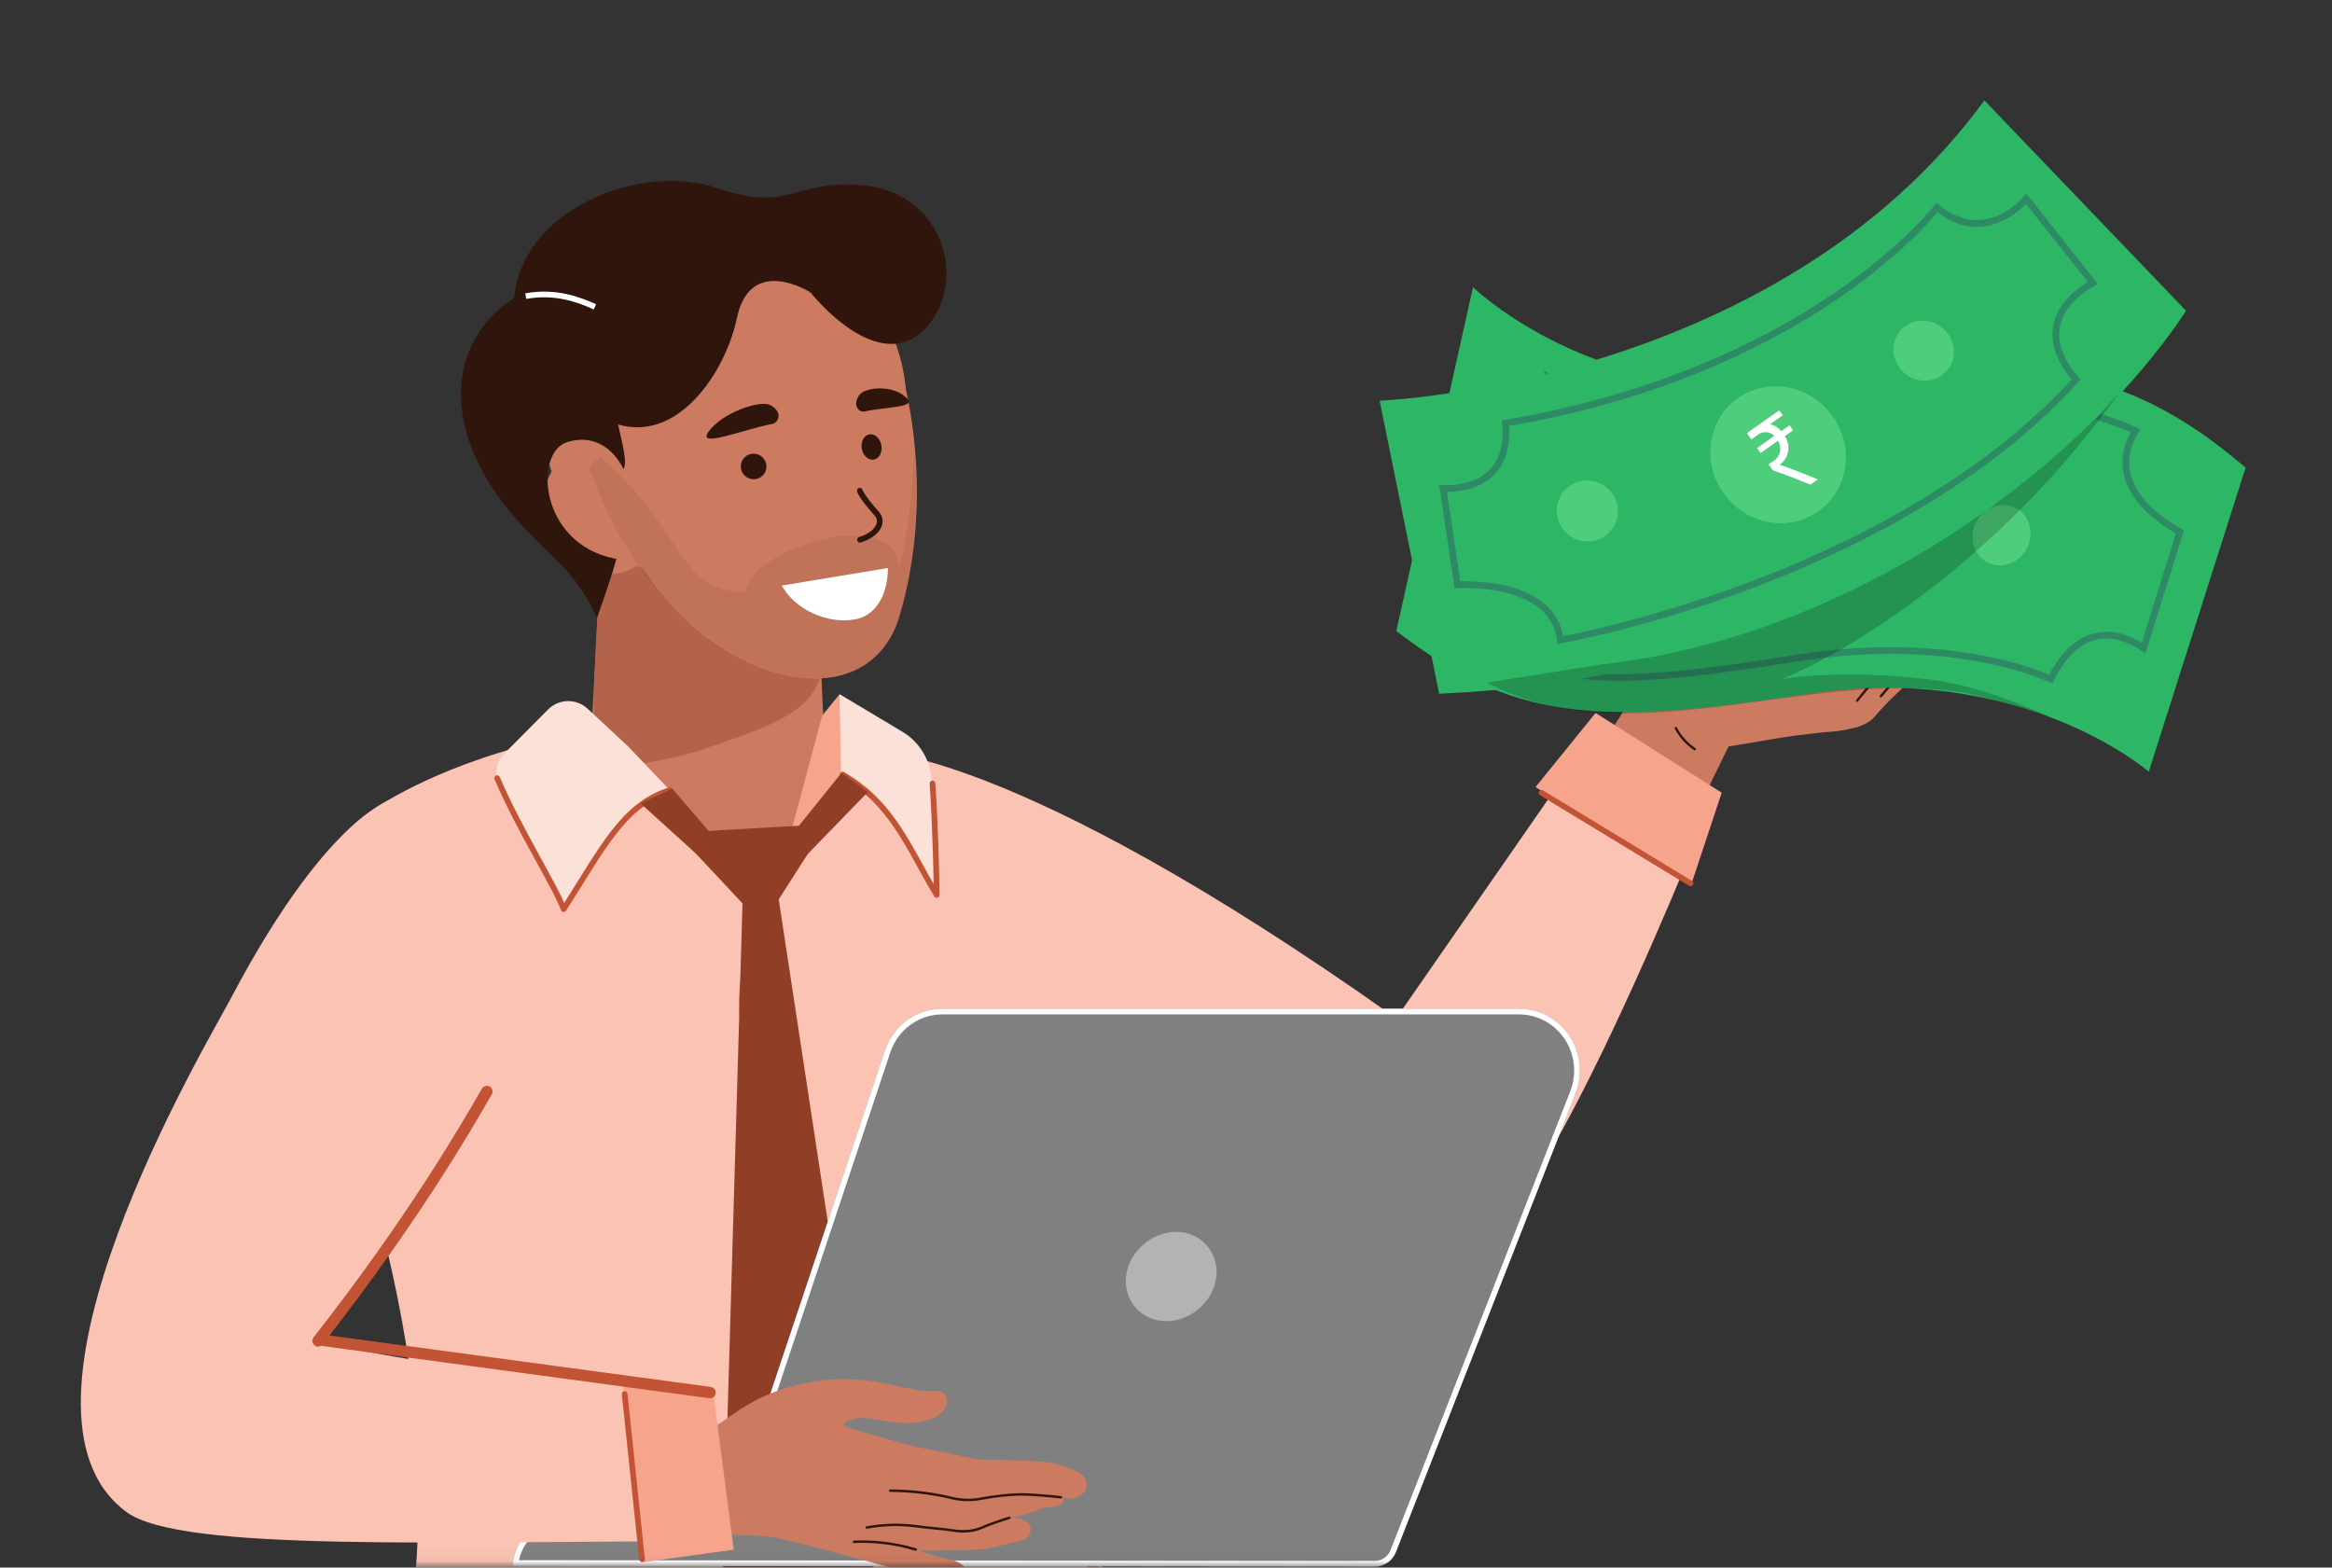 <svg width="180" height="121" viewBox="0 0 180 121" fill="none" xmlns="http://www.w3.org/2000/svg">
<rect x="0" y="0" width="180" height="121" fill="#333333" stroke="none"/>
<mask id="mask0_8178_40405" style="mask-type:alpha" maskUnits="userSpaceOnUse" x="0" y="0" width="180" height="121">
<rect y="0.965" width="180" height="120" fill="#E6E6E6"/>
</mask>
<g mask="url(#mask0_8178_40405)">
<path d="M76.802 62.183L108.436 81.326L126.721 52.688L133.69 57.07L116 93.265C116 93.265 112.548 98.616 107.147 95.376C101.746 92.135 73.613 77.246 73.613 77.246C73.613 77.246 63.471 72.079 67.949 64.294C69.329 62.194 71.986 60.278 76.802 62.183Z" fill="#CC7B60"/>
<path d="M27.088 67.505C27.662 65.115 28.285 62.318 30.663 61.574C33.792 59.816 45.86 56.082 52.184 55.755C62.62 55.755 73.682 60.366 77.23 62.31C81.476 80.714 71.737 121.201 71.737 121.201C71.737 121.201 70.486 125.423 53.751 125.423C39.615 125.423 36.093 120.346 36.093 120.346C36.093 120.346 24.366 78.826 27.088 67.505Z" fill="#CC7B60"/>
<path d="M40.321 120.367C40.321 120.367 32.031 126.22 32.031 145.727C32.031 145.727 49.893 154.171 83.916 144.766C83.916 144.766 84.453 127.529 75.959 119.617L40.321 120.367Z" fill="#CC7B60"/>
<path d="M42.352 70.118L22.822 104.424L53.494 109.333L53.092 118.442L14.795 117.086C14.795 117.086 8.455 117.17 7.891 109.063C7.316 100.782 24.346 73.501 24.346 73.501C24.346 73.501 26.975 61.89 32.458 61.89C37.59 61.89 42.352 64.757 42.352 70.118Z" fill="#CC7B60"/>
<path d="M46.54 40.375L62.854 40.375L63.971 64.54L45.199 64.54L46.54 40.375Z" fill="#CC7B60"/>
<path d="M54.583 57.73C59.053 56.193 62.52 55.094 63.303 52.238L48.102 41.254L46.426 41.254C46.091 49.163 45.309 57.95 46.315 59.268C47.544 59.268 51.293 58.862 54.583 57.73Z" fill="#B3634C"/>
<g clip-path="url(#clip0_8178_40405)">
<g clip-path="url(#clip1_8178_40405)">
<ellipse rx="14.174" ry="14.13" transform="matrix(0.987 -0.163 0.169 0.986 55.783 31.235)" fill="#CC7B60"/>
<path d="M69.452 47.482C71.991 38.904 70.487 29.464 68.16 24.972C55.272 18.856 48.39 26.726 46.56 31.425C44.695 33.101 41.133 37.178 41.808 40.081C42.307 42.229 44.493 43.507 46.323 44.147C47.386 44.518 48.532 44.189 49.401 43.481C54.723 52.467 66.912 56.06 69.452 47.482Z" fill="#CC7B60"/>
</g>
<path opacity="0.1" fill-rule="evenodd" clip-rule="evenodd" d="M51.799 41.702C53.372 44.086 54.393 45.633 57.478 45.698C57.703 44.461 59.59 42.307 64.764 41.378L64.764 41.375C64.772 41.375 64.779 41.374 64.786 41.374C64.886 41.356 64.987 41.339 65.09 41.322L65.088 41.356C68.91 41.171 69.213 42.793 69.356 43.557C69.377 43.672 69.395 43.768 69.421 43.835C69.954 41.742 70.558 37.67 70.556 34.181C71.454 45.949 68.606 52.099 64.592 52.095L64.592 52.095C61.078 53.295 50.464 50.31 45.451 35.994C45.739 35.723 46.136 35.435 46.334 35.291L46.334 35.291C49.167 37.713 50.635 39.937 51.799 41.702Z" fill="#612A1A"/>
</g>
<path fill-rule="evenodd" clip-rule="evenodd" d="M60.343 45.199C61.337 47.012 63.784 48.178 65.95 47.819C67.658 47.537 68.533 45.822 68.534 43.845L60.343 45.199Z" fill="white"/>
<circle r="0.989" transform="matrix(0.987 -0.163 0.169 0.986 58.169 36.006)" fill="#30150D"/>
<ellipse rx="0.769" ry="0.989" transform="matrix(0.987 -0.163 0.169 0.986 67.275 34.501)" fill="#30150D"/>
<path d="M59.581 32.732C60.059 32.644 60.258 32.055 59.934 31.656C59.767 31.447 59.542 31.269 59.253 31.203C58.387 31.003 55.75 31.859 54.686 33.328C53.764 34.644 57.395 33.137 59.581 32.732Z" fill="#30150D"/>
<path d="M66.714 31.766C66.326 31.845 65.985 31.399 66.111 30.952C66.165 30.716 66.284 30.488 66.482 30.338C67.074 29.889 68.917 29.722 69.944 30.683C70.835 31.492 68.498 31.369 66.714 31.766Z" fill="#30150D"/>
<path d="M66.37 37.879C66.37 37.879 66.435 38.258 67.702 39.682C68.237 40.325 67.712 41.242 66.383 41.664" stroke="#30150D" stroke-width="0.439" stroke-miterlimit="10" stroke-linecap="round" stroke-linejoin="round"/>
<path d="M67.835 24.375C67.713 24.061 67.565 23.729 67.4 23.422C67.234 23.116 66.921 22.878 66.558 22.871C65.378 22.866 63.943 21.098 62.319 21.144C57.157 21.306 53.856 22.276 49.429 24.879C44.856 27.551 48.959 34.847 48.127 36.21C47.847 35.633 46.565 33.305 43.804 34.118C41.193 34.884 41.586 41.948 47.451 43.117C47.611 44.316 45.253 44.973 43.134 43.184C41.015 41.396 36.566 36.585 37.597 28.305C38.628 20.026 48.7 14.128 59.413 16.478C61.251 16.887 62.579 18.427 64.126 18.461C78.525 18.776 68.432 25.88 67.835 24.375Z" fill="#30150D"/>
<path d="M47.58 43.109C47.58 43.109 47.369 44.088 46.081 47.687C46.081 47.687 45.329 45.941 44.074 44.433C42.841 42.921 40.461 41.332 38.719 38.033C36.976 34.735 39.742 37.129 41.07 38.402C42.373 39.657 44.157 43.898 47.58 43.109Z" fill="#30150D"/>
<path d="M62.564 22.573C62.564 22.573 57.909 19.6 56.877 24.561C55.844 29.521 50.591 36.961 44.053 30.401C37.514 23.841 44.41 16.597 53.042 17.643C61.721 18.703 61.968 19.62 62.564 22.573Z" fill="#30150D"/>
<path d="M62.564 22.573C62.564 22.573 67.809 29.258 71.481 25.287C74.749 21.739 72.821 14.974 66.795 14.322C61.254 13.723 61.14 16.504 55.362 14.519C49.584 12.534 40.323 16.026 39.684 23.015C39.684 23.015 34.831 25.644 35.681 31.808C36.532 37.972 42.336 42.492 42.336 42.492C42.336 42.492 37.633 32.488 42.854 30.02C48.074 27.553 48.672 21.907 52.308 21.306C55.944 20.705 59.683 19.641 62.564 22.573Z" fill="#30150D"/>
<path d="M45.92 23.684C44.723 23.146 42.893 22.433 40.581 22.858" stroke="white" stroke-width="0.439"/>
<path d="M66.984 57.95C66.984 57.95 77.711 57.291 107.768 78.6L123.037 56.594L132.325 61.273C132.325 61.273 118.271 97.603 112.015 97.603C103.978 97.603 76.371 81.127 76.371 81.127L66.984 57.95Z" fill="#FAC3B3"/>
<path d="M36.17 95.905C38.92 95.464 45.273 94.245 48.682 92.897" stroke="#3B5CB0" stroke-width="0.439"/>
<path d="M85.831 138.926C85.831 138.926 88.582 137.615 88.059 135.109C84.459 124.137 80.366 86.08 80.811 70.827C80.891 69.004 80.54 66.344 79.506 64.829C79.506 64.829 77.993 62.489 74.132 60.209C71.339 58.559 67.763 57.293 66.135 57.292C66.135 57.292 60.951 67.683 57.991 67.683C55.248 67.689 46.984 56.219 45.196 56.523C35.436 58.181 29.807 61.849 29.275 62.189C26.781 63.784 25.988 64.983 25.118 66.612C24.248 68.24 23.924 70.097 24.19 71.918C27.684 94.7 37.225 106.562 29.128 138.926C28.474 141.543 30.112 142.463 30.112 142.463C30.112 142.463 26.409 143.245 27.981 146.074C29.553 148.902 44.505 149.263 53.689 149.642C57.761 149.807 61.84 149.537 65.853 148.837C73.924 147.42 87.73 145.556 88.566 142.258C89.071 138.197 85.831 138.926 85.831 138.926Z" fill="#FAC3B3"/>
<path d="M59.095 70.052C58.285 71.492 56.813 75.354 57.404 79.281C57.995 83.209 59.598 94.89 60.326 100.24C61.502 109.378 63.638 128.547 62.775 132.118C61.697 136.581 62.135 140.186 62.777 141.58C63.291 142.695 63.125 144.311 62.979 144.979C63.639 145.418 64.723 146.838 63.777 149.005" stroke="#C25334" stroke-width="0.439" stroke-linecap="round"/>
<path d="M80.24 79.872C82.461 86.573 81.805 110.958 84.933 123.48" stroke="#C25334" stroke-width="0.879" stroke-linecap="round"/>
<path d="M51.466 61.217L51.913 61.211L48.496 57.63L45.358 54.707C44.49 53.898 43.136 53.924 42.3 54.766L38.894 58.197C38.294 58.801 38.148 59.72 38.532 60.48L43.522 70.376L48.167 62.945L51.466 61.217Z" fill="#FCE1D9"/>
<path d="M60.782 65.857L63.804 59.518L64.81 53.587L69.652 56.481C70.985 57.279 71.832 58.69 71.905 60.239L72.334 69.314L68.497 62.484L65.436 60.081L60.782 65.857Z" fill="#FCE1D9"/>
<path d="M63.463 55.236L60.553 66.109C60.819 65.526 63.463 62.925 64.915 59.959L64.803 53.588L63.463 55.236Z" fill="#F7A48D"/>
<path d="M65.04 59.789C68.947 62.045 70.176 65.56 72.299 69.075C72.281 67.49 72.192 63.552 71.975 60.479" stroke="#C25334" stroke-width="0.439" stroke-linecap="round" stroke-linejoin="round"/>
<path d="M51.686 60.992C48.089 62.155 46.525 65.451 43.508 70.174C42.812 68.315 40.106 64.109 38.375 60.067" stroke="#C25334" stroke-width="0.439" stroke-linecap="round" stroke-linejoin="round"/>
<path d="M62.527 63.689L53.618 64.2C53.061 64.232 52.794 64.899 53.176 65.308L58.274 70.761C58.568 71.076 59.079 71.029 59.311 70.667L63.122 64.703C63.411 64.25 63.064 63.659 62.527 63.689Z" fill="#913E27"/>
<path d="M55.509 65.081L51.881 60.861L50.764 61.41L49.443 62.013L54.36 66.467L55.509 65.081Z" fill="#913E27"/>
<path d="M61.388 64.082L64.96 59.651L66.991 61.133L62.298 65.966L61.388 64.082Z" fill="#913E27"/>
<path d="M55.812 121.068L57.415 66.213C57.454 64.875 59.398 64.761 59.6 66.084L67.859 120.377L62.12 127.418L55.812 121.068Z" fill="#913E27"/>
<path d="M118.525 60.748L123.158 55.033L132.894 61.187L130.498 68.4L118.525 60.748Z" fill="#F7A48D"/>
<path d="M130.487 68.184L118.984 61.197" stroke="#C25334" stroke-width="0.439" stroke-linecap="round"/>
<path d="M131.293 58.026C131.571 57.891 131.873 57.807 132.183 57.78C134.969 57.472 137.37 56.784 141.599 56.456C142.078 56.409 142.552 56.325 143.018 56.206C143.48 56.119 143.919 55.938 144.307 55.676C144.521 55.517 144.711 55.329 144.87 55.117C145.26 54.647 146.106 53.762 148.082 51.955C148.527 51.694 148.998 51.48 149.488 51.315C149.692 51.26 149.89 51.182 150.076 51.084C150.41 50.897 150.695 50.636 150.909 50.322C150.997 50.204 151.806 49.41 153.423 47.823C154.983 46.293 155.67 45.814 155.505 45.401C155.405 45.152 155.075 45.068 154.901 45.027C153.98 44.802 153.073 45.46 151.789 46.417C151.292 46.775 150.906 47.116 150.632 47.361C150.658 47.093 151.058 43.026 151.102 41.419C151.105 41.235 151.112 40.841 150.87 40.669C150.555 40.453 149.97 40.71 149.633 40.972C149.309 41.237 149.071 41.591 148.951 41.989C148.467 43.389 148.452 45.178 148.466 45.867C148.174 44.389 148.016 43.195 147.922 42.377C147.793 41.231 147.747 40.389 147.292 40.216C146.837 40.043 146.335 40.565 146.31 40.602C145.59 41.296 145.881 42.379 145.918 44.803C145.93 45.696 145.897 46.423 145.875 46.936C145.745 46.433 145.579 45.941 145.378 45.462C145.054 44.694 144.933 44.669 144.589 43.874C144.163 42.898 144.173 42.547 143.869 42.468C143.495 42.364 143.001 42.8 142.786 43.205C142.699 43.364 142.557 43.691 142.659 44.471C142.763 45.232 143.028 45.964 143.436 46.619L143.402 47.926C142.538 47.906 141.257 47.895 139.698 47.923C135.577 48.001 133.677 48.359 132.383 48.68C131.15 49.031 129.974 49.553 128.891 50.231C128.525 50.425 128.206 50.696 127.958 51.024C127.687 51.415 127.686 51.698 127.326 52.165C127.164 52.385 126.914 52.488 126.768 52.73C126.281 53.527 129.006 57.58 130.669 58.263C130.764 58.32 130.923 58.209 131.293 58.026Z" fill="#CC7B60"/>
<path d="M143.274 54.134C143.262 54.118 143.256 54.099 143.257 54.079C143.258 54.059 143.265 54.04 143.278 54.025C144.02 53.129 144.742 52.214 145.487 51.229C145.858 50.799 146.1 50.276 146.186 49.718C146.206 49.43 146.196 49.141 146.157 48.855C146.105 48.298 146.024 47.73 145.923 47.165C145.921 47.153 145.92 47.141 145.923 47.129C145.925 47.117 145.93 47.106 145.937 47.096C145.944 47.087 145.953 47.078 145.964 47.072C145.974 47.066 145.986 47.061 145.998 47.06C146.022 47.056 146.046 47.061 146.066 47.075C146.085 47.088 146.099 47.108 146.104 47.131C146.202 47.702 146.29 48.28 146.34 48.838C146.383 49.138 146.39 49.442 146.361 49.743C146.273 50.333 146.02 50.886 145.63 51.342C144.884 52.33 144.158 53.248 143.412 54.144C143.404 54.153 143.395 54.16 143.385 54.166C143.374 54.172 143.362 54.175 143.35 54.176C143.339 54.177 143.326 54.176 143.315 54.173C143.304 54.169 143.293 54.163 143.284 54.156L143.274 54.134Z" fill="#30150D"/>
<path d="M145.102 53.795C145.09 53.778 145.084 53.758 145.084 53.738C145.085 53.717 145.093 53.698 145.106 53.682C146.064 52.567 147.685 50.637 147.796 50.502C148.027 50.249 148.195 49.946 148.286 49.617C148.327 49.458 148.349 49.295 148.351 49.131C148.38 48.148 148.357 46.22 148.356 46.201C148.356 46.189 148.358 46.177 148.362 46.166C148.366 46.155 148.373 46.144 148.382 46.136C148.39 46.127 148.401 46.12 148.412 46.116C148.423 46.111 148.435 46.109 148.448 46.109C148.472 46.11 148.495 46.119 148.513 46.136C148.53 46.153 148.54 46.176 148.541 46.2C148.538 46.218 148.56 48.127 148.535 49.136C148.533 49.313 148.51 49.489 148.465 49.661C148.368 50.015 148.188 50.342 147.94 50.617C147.825 50.751 146.212 52.678 145.246 53.8C145.23 53.818 145.208 53.829 145.183 53.831C145.159 53.833 145.135 53.825 145.117 53.81L145.102 53.795Z" fill="#30150D"/>
<path d="M147.903 51.96C147.889 51.942 147.883 51.92 147.885 51.897C147.887 51.875 147.898 51.855 147.914 51.839C148.894 50.964 149.568 50.313 149.782 50.088C149.915 49.955 150.019 49.797 150.089 49.623C150.12 49.542 150.145 49.459 150.164 49.374C150.219 49.097 150.329 48.587 150.533 47.678C150.534 47.666 150.538 47.654 150.545 47.644C150.551 47.633 150.559 47.624 150.569 47.617C150.579 47.61 150.59 47.605 150.602 47.602C150.614 47.599 150.627 47.599 150.639 47.601C150.663 47.605 150.684 47.618 150.698 47.637C150.712 47.656 150.718 47.68 150.715 47.703C150.509 48.618 150.398 49.122 150.343 49.395C150.325 49.492 150.298 49.587 150.261 49.679C150.18 49.877 150.06 50.057 149.908 50.209C149.692 50.435 149.014 51.09 148.028 51.969C148.019 51.978 148.009 51.985 147.997 51.989C147.986 51.993 147.974 51.995 147.962 51.995C147.95 51.994 147.938 51.991 147.927 51.985C147.916 51.98 147.906 51.972 147.899 51.963L147.903 51.96Z" fill="#30150D"/>
<path d="M133.382 53.098L133.371 53.084C133.366 53.073 133.364 53.061 133.363 53.049C133.363 53.037 133.365 53.025 133.369 53.014C133.374 53.002 133.38 52.992 133.389 52.983C133.397 52.975 133.407 52.968 133.419 52.963C134.545 52.452 135.763 52.166 137.002 52.123C138.316 52.077 139.625 52.299 140.846 52.776C141.021 52.442 141.232 52.127 141.474 51.836C141.839 51.402 142.271 51.027 142.755 50.725C142.786 50.235 142.854 49.748 142.958 49.267C143.034 48.924 143.127 48.584 143.239 48.251C143.242 48.239 143.248 48.228 143.256 48.219C143.264 48.21 143.273 48.202 143.284 48.197C143.295 48.191 143.307 48.188 143.319 48.187C143.331 48.187 143.344 48.188 143.355 48.192C143.367 48.196 143.377 48.202 143.386 48.209C143.395 48.217 143.403 48.226 143.408 48.237C143.414 48.247 143.417 48.259 143.418 48.27C143.418 48.282 143.417 48.294 143.413 48.305C143.305 48.633 143.213 48.967 143.139 49.304C143.033 49.792 142.966 50.287 142.936 50.784C142.935 50.798 142.93 50.812 142.923 50.824C142.915 50.836 142.905 50.846 142.893 50.854C142.41 51.15 141.979 51.521 141.616 51.952C141.364 52.253 141.148 52.582 140.972 52.932C140.962 52.953 140.944 52.968 140.922 52.977C140.9 52.985 140.876 52.984 140.854 52.975C139.637 52.486 138.328 52.256 137.014 52.3C135.798 52.344 134.604 52.623 133.499 53.123C133.48 53.134 133.457 53.137 133.436 53.133C133.414 53.128 133.395 53.116 133.382 53.098Z" fill="#30150D"/>
<path d="M129.651 56.847C129.509 56.657 129.383 56.456 129.275 56.245C129.263 56.224 129.261 56.199 129.268 56.176C129.275 56.153 129.291 56.133 129.313 56.122C129.324 56.116 129.335 56.112 129.347 56.111C129.36 56.11 129.372 56.111 129.383 56.115C129.395 56.119 129.406 56.125 129.415 56.133C129.424 56.14 129.431 56.15 129.437 56.161C129.609 56.49 129.823 56.796 130.075 57.071C130.31 57.328 130.574 57.557 130.863 57.752C130.883 57.766 130.896 57.786 130.901 57.809C130.905 57.833 130.9 57.856 130.887 57.876C130.881 57.886 130.872 57.895 130.862 57.902C130.852 57.909 130.84 57.914 130.828 57.916C130.816 57.918 130.804 57.918 130.792 57.916C130.78 57.913 130.769 57.908 130.759 57.901C130.457 57.697 130.181 57.459 129.936 57.191C129.835 57.081 129.74 56.967 129.651 56.847V56.847Z" fill="#30150D"/>
<path d="M106.103 120.926C106.828 120.927 107.478 120.483 107.742 119.809L121.595 84.439C121.886 83.715 121.997 82.928 121.919 82.15C121.841 81.371 121.576 80.624 121.148 79.974C120.719 79.324 120.14 78.792 119.461 78.423C118.782 78.054 118.025 77.861 117.256 77.86L72.74 77.86C71.761 77.86 70.806 78.172 70.01 78.752C69.214 79.332 68.617 80.152 68.303 81.095L56.026 117.876L41.694 117.943C40.527 117.943 39.582 119.682 39.582 120.869L106.103 120.926Z" fill="#808080"/>
<path d="M121.39 84.359L121.39 84.359L121.391 84.357C121.669 83.666 121.775 82.915 121.701 82.172C121.626 81.428 121.373 80.715 120.964 80.095C120.555 79.475 120.003 78.967 119.356 78.616C118.71 78.265 117.988 78.081 117.255 78.08L72.74 78.08L72.74 78.08C71.808 78.08 70.898 78.377 70.14 78.93C69.381 79.483 68.811 80.264 68.511 81.165L68.511 81.165L56.234 117.946L56.184 118.095L56.027 118.096L41.695 118.163L41.694 118.163C41.222 118.163 40.752 118.52 40.384 119.081C40.069 119.562 39.861 120.147 39.813 120.649L106.104 120.706C106.737 120.707 107.306 120.319 107.537 119.729L121.39 84.359Z" stroke="white" stroke-width="0.439"/>
<path d="M86.909 98.603C86.753 100.446 88.094 101.923 89.936 101.975C91.777 102.027 93.542 100.614 93.86 98.736C94.178 96.859 92.821 95.103 90.834 95.086C88.846 95.069 87.086 96.679 86.909 98.603Z" fill="#B3B3B3"/>
<path d="M72.92 107.631C73.027 107.753 73.094 107.904 73.112 108.064C73.118 108.232 73.089 108.4 73.025 108.557C72.962 108.714 72.866 108.856 72.744 108.974C72.119 109.692 70.761 109.807 70.229 109.834C68.243 109.936 67.082 109.103 65.593 109.616C65.328 109.703 65.145 109.804 65.139 109.922C65.133 110.152 65.804 110.321 67.296 110.737C69.565 111.372 69.696 111.455 70.793 111.694C71.254 111.796 71.094 111.742 72.476 112.029C74.847 112.507 74.721 112.516 75.241 112.596C76.207 112.749 76.155 112.632 79.026 112.747C80.58 112.807 81.082 112.861 81.735 113.048C82.387 113.234 83.733 113.624 83.876 114.453C83.908 114.729 83.827 115.006 83.652 115.224C83.459 115.43 83.209 115.577 82.932 115.645C82.655 115.713 82.364 115.699 82.094 115.606C82.099 115.745 82.061 115.881 81.985 115.998C81.767 116.313 81.326 116.254 80.636 116.39C80.11 116.496 80.189 116.578 79.317 116.826C78.851 116.965 78.377 117.079 77.898 117.166C78.746 117.077 79.411 117.429 79.535 117.895C79.558 118.013 79.557 118.135 79.532 118.253C79.507 118.371 79.459 118.483 79.39 118.582C79.168 118.892 78.831 118.916 77.921 119.126C76.971 119.341 77.145 119.355 76.585 119.461C75.957 119.576 75.321 119.637 74.683 119.643C73.333 119.688 72.09 119.697 70.982 119.7C71.486 119.898 72.002 120.061 72.528 120.19C73.332 120.385 73.886 120.431 74.36 120.867C74.553 121.023 74.683 121.241 74.728 121.483C74.751 121.581 74.751 121.683 74.73 121.782C74.709 121.88 74.666 121.973 74.605 122.054C74.392 122.246 74.009 122.087 73.433 121.953C72.792 121.808 72.814 121.899 71.901 121.759C71.194 121.647 70.66 121.515 68.514 120.931C66.947 120.505 64.42 119.821 63.926 119.683C61.605 119.078 60.416 118.77 59.012 118.557C58.112 118.421 57.201 118.374 56.293 118.418C54.881 118.452 54.422 110.777 54.987 110.322C55.351 110.035 55.295 110.053 56.165 109.447C56.899 108.92 57.669 108.443 58.47 108.019C59.55 107.475 60.697 107.072 61.884 106.82C66.78 105.699 69.974 107.521 71.843 107.367C72.004 107.351 72.599 107.287 72.92 107.631Z" fill="#CC7B60"/>
<path d="M68.616 115.044C68.62 115.022 68.632 115.001 68.65 114.987C68.668 114.973 68.69 114.965 68.713 114.966C69.477 114.973 70.24 115.018 70.998 115.101C71.764 115.186 72.524 115.314 73.274 115.484C73.959 115.678 74.677 115.733 75.384 115.643C75.551 115.62 75.715 115.589 75.894 115.558C76.25 115.492 76.688 115.425 77.374 115.344C77.76 115.305 78.332 115.258 78.875 115.256C79.366 115.257 79.725 115.285 80.381 115.335C80.902 115.376 81.4 115.422 81.905 115.479C81.918 115.48 81.93 115.484 81.941 115.49C81.952 115.496 81.962 115.504 81.97 115.514C81.978 115.524 81.983 115.536 81.986 115.548C81.989 115.56 81.99 115.573 81.988 115.585C81.987 115.598 81.983 115.61 81.978 115.621C81.972 115.632 81.963 115.641 81.953 115.649C81.943 115.657 81.932 115.662 81.92 115.665C81.907 115.668 81.895 115.669 81.882 115.667C81.382 115.611 80.871 115.561 80.366 115.524C79.694 115.472 79.358 115.447 78.876 115.446C78.348 115.447 77.774 115.493 77.393 115.531C76.717 115.6 76.28 115.679 75.929 115.742C75.745 115.775 75.581 115.806 75.411 115.828C74.682 115.925 73.94 115.871 73.233 115.669C72.489 115.5 71.736 115.374 70.978 115.29C70.225 115.207 69.469 115.162 68.711 115.155C68.686 115.155 68.662 115.144 68.644 115.126C68.626 115.109 68.616 115.084 68.616 115.059L68.616 115.044Z" fill="#30150D"/>
<path d="M66.797 117.892C66.8 117.873 66.809 117.855 66.823 117.841C66.836 117.828 66.854 117.819 66.873 117.816C68.156 117.579 69.469 117.545 70.763 117.716C71.22 117.788 71.691 117.827 72.145 117.873C72.599 117.919 73.139 117.972 73.633 118.045C74.179 118.141 74.739 118.122 75.277 117.99C75.468 117.94 75.655 117.875 75.836 117.796L76.006 117.725C76.602 117.482 77.232 117.261 77.881 117.066C77.905 117.059 77.931 117.062 77.954 117.074C77.976 117.085 77.992 117.105 78 117.129C78.004 117.141 78.005 117.154 78.004 117.166C78.003 117.179 77.999 117.191 77.993 117.202C77.987 117.213 77.979 117.223 77.969 117.231C77.959 117.239 77.948 117.245 77.935 117.248C77.294 117.442 76.668 117.661 76.08 117.9L75.91 117.969C75.725 118.054 75.531 118.123 75.333 118.175C74.774 118.313 74.191 118.334 73.623 118.235C73.109 118.154 72.62 118.112 72.132 118.063C71.645 118.014 71.206 117.97 70.742 117.907C69.47 117.737 68.178 117.769 66.916 118.001C66.892 118.006 66.866 118 66.845 117.987C66.824 117.973 66.81 117.951 66.805 117.927C66.799 117.916 66.797 117.904 66.797 117.892V117.892Z" fill="#30150D"/>
<path d="M65.828 118.994C65.831 118.973 65.842 118.953 65.858 118.939C65.874 118.924 65.895 118.916 65.917 118.915C66.555 118.887 67.194 118.902 67.829 118.959C68.807 119.046 69.773 119.231 70.712 119.514C70.737 119.521 70.757 119.538 70.769 119.56C70.781 119.583 70.784 119.609 70.777 119.633C70.769 119.656 70.752 119.676 70.729 119.688C70.707 119.7 70.68 119.703 70.656 119.696C69.729 119.418 68.776 119.233 67.812 119.146C67.184 119.092 66.554 119.079 65.925 119.105C65.913 119.106 65.9 119.105 65.888 119.101C65.876 119.097 65.865 119.091 65.856 119.082C65.847 119.074 65.84 119.064 65.834 119.053C65.829 119.041 65.826 119.029 65.826 119.017L65.828 118.994Z" fill="#30150D"/>
<path d="M54.745 110.357L59.057 107.816L59.727 118.569L55.257 118.251L54.745 110.357Z" fill="#CC7B60"/>
<path d="M57.33 110.781L25.704 106.102L12.541 107.598C11.012 115.582 17.17 117.067 17.17 117.067L59.501 118.581L57.33 110.781Z" fill="#CC7B60"/>
<path d="M30.89 61.466C30.89 61.466 25.75 62.015 17.817 77.064C15.99 80.531 -0.954 108.855 9.772 116.717C13.99 119.808 33.907 118.961 55.624 118.961L54.954 108.855C54.954 108.855 36.477 105.843 25.08 103.755C24.806 103.705 30.89 94.968 30.89 94.968L30.89 61.466Z" fill="#FAC3B3"/>
<path d="M37.576 84.255C35.928 87.113 31.85 94.184 24.551 103.5" stroke="#C25334" stroke-width="0.879" stroke-linecap="round"/>
<path d="M48.03 106.328L55.018 107.202L56.633 119.619L49.482 120.608L48.03 106.328Z" fill="#F7A48D"/>
<path d="M49.556 120.341L48.215 107.6" stroke="#C25334" stroke-width="0.439" stroke-linecap="round"/>
<path d="M54.803 107.491L24.682 103.426" stroke="#C25334" stroke-width="0.879" stroke-linecap="round"/>
<path d="M173.333 36.09L165.857 59.567C165.857 59.567 156.034 51.001 139.461 53.571C122.888 56.142 116.679 55.517 107.776 48.709L113.697 22.166C113.697 22.166 124.412 32.646 142.236 29.187C160.06 25.728 168.181 31.786 173.333 36.09Z" fill="#2DB665"/>
<path d="M164.566 33.727C164.664 33.531 164.762 33.37 164.842 33.248C164.803 33.229 164.759 33.209 164.711 33.187C164.443 33.065 164.043 32.893 163.517 32.696C162.465 32.302 160.913 31.806 158.92 31.405C154.933 30.603 149.177 30.178 142.12 31.698C134.977 33.237 129.208 32.517 125.221 31.408C123.228 30.854 121.681 30.203 120.631 29.689C120.131 29.445 119.744 29.232 119.474 29.075C119.605 30.766 119.369 31.904 118.882 32.637C118.333 33.462 117.503 33.721 116.686 33.711C115.877 33.702 115.054 33.433 114.445 33.176C114.153 33.053 113.906 32.93 113.726 32.835L111.81 42.105C113.682 42.607 114.944 43.35 115.77 44.205C116.633 45.097 117.007 46.096 117.12 47.028C117.232 47.955 117.085 48.812 116.913 49.433C116.827 49.745 116.734 50 116.661 50.178C116.65 50.205 116.64 50.23 116.63 50.254C118.605 51.566 120.932 52.212 124.273 52.288C127.723 52.366 132.234 51.838 138.527 50.822C144.853 49.801 149.846 50.224 153.263 50.906C154.972 51.246 156.285 51.651 157.174 51.972C157.618 52.133 157.957 52.272 158.185 52.372C158.224 52.389 158.261 52.405 158.294 52.42C158.998 50.996 159.792 50.111 160.611 49.602C161.477 49.063 162.348 48.961 163.116 49.065C163.88 49.168 164.541 49.473 165.007 49.748C165.185 49.852 165.336 49.954 165.455 50.039L168.263 41.058C164.957 39.193 164.073 37.217 164.091 35.642C164.099 34.852 164.335 34.19 164.566 33.727Z" stroke="#2D8A65" stroke-width="0.519"/>
<path d="M134.081 40.701C134.66 36.813 137.576 34.014 140.595 34.448C143.613 34.883 145.59 38.387 145.011 42.275C144.432 46.163 141.515 48.962 138.497 48.528C135.479 48.093 133.501 44.589 134.081 40.701Z" fill="#2DB665"/>
<path d="M137.877 38.477L139.432 38.703C139.064 38.996 138.811 39.407 138.717 39.864L137.69 39.716L137.601 40.322L138.618 40.468C138.528 41.718 139.173 42.617 140.369 42.839C139.492 43.713 138.507 44.838 137.528 45.974L138.44 46.105C139.343 45.07 140.191 44.113 141.255 43.029L141.368 42.274L140.851 42.204C139.834 42.054 139.368 41.432 139.408 40.579L141.558 40.887L141.647 40.281L139.53 39.977C139.765 39.293 140.318 39.014 141.134 39.132L141.806 39.226L141.922 38.44L137.957 37.868L137.877 38.477Z" fill="white"/>
<path d="M153.169 7.749L168.729 23.983C168.729 23.983 151.911 51.784 111.083 53.549L106.49 30.93C106.49 30.93 137.077 29.746 153.169 7.749Z" fill="#2DB665"/>
<path d="M156.402 15.341C156.311 15.442 156.191 15.567 156.046 15.705C155.683 16.049 155.153 16.476 154.493 16.793C153.832 17.111 153.035 17.323 152.144 17.225C151.314 17.134 150.425 16.778 149.506 16.025C149.432 16.116 149.334 16.234 149.212 16.376C148.9 16.738 148.429 17.258 147.789 17.893C146.509 19.163 144.554 20.896 141.846 22.754C136.467 26.445 128.121 30.63 116.203 32.672C116.222 32.822 116.241 33.029 116.246 33.274C116.256 33.782 116.207 34.465 115.96 35.144C115.712 35.827 115.262 36.51 114.474 37C113.744 37.455 112.745 37.731 111.39 37.71L112.493 45.136C112.522 45.135 112.554 45.133 112.588 45.132C112.803 45.125 113.108 45.121 113.475 45.132C114.207 45.152 115.192 45.232 116.189 45.469C117.184 45.706 118.211 46.103 119.012 46.773C119.758 47.398 120.3 48.253 120.438 49.406C120.442 49.405 120.446 49.404 120.449 49.404C120.642 49.367 120.928 49.312 121.297 49.236C122.034 49.083 123.105 48.847 124.436 48.514C127.096 47.848 130.794 46.794 134.938 45.242C143.169 42.159 153.139 37.121 160.258 29.28C160.252 29.273 160.246 29.267 160.24 29.26C160.123 29.134 159.964 28.952 159.792 28.723C159.448 28.268 159.046 27.618 158.833 26.856C158.62 26.09 158.597 25.206 159.024 24.3C159.424 23.452 160.205 22.611 161.533 21.835L156.402 15.341Z" stroke="#2D8A65" stroke-width="0.519"/>
<path d="M139.768 39.826C137.236 41.132 134.054 40.074 132.662 37.464C131.27 34.855 132.194 31.681 134.726 30.375C137.258 29.07 140.439 30.127 141.831 32.737C143.224 35.347 142.3 38.521 139.768 39.826Z" fill="#4ECE7C"/>
<path d="M123.148 41.713C121.89 42.048 120.589 41.302 120.244 40.047C119.898 38.792 120.639 37.504 121.897 37.169C123.156 36.834 124.456 37.58 124.801 38.835C125.147 40.09 124.407 41.378 123.148 41.713Z" fill="#4ECE7C"/>
<path d="M149.954 28.925C148.953 29.692 147.483 29.482 146.669 28.457C145.856 27.432 146.008 25.979 147.009 25.212C148.009 24.445 149.48 24.654 150.293 25.68C151.106 26.705 150.954 28.158 149.954 28.925Z" fill="#4ECE7C"/>
<path d="M153.528 43.464C152.41 42.981 151.935 41.624 152.467 40.434C152.999 39.244 154.338 38.671 155.456 39.155C156.574 39.638 157.049 40.995 156.516 42.185C155.984 43.375 154.646 43.948 153.528 43.464Z" fill="#4ECE7C"/>
<path d="M137.603 32.056L136.632 32.745C136.973 32.818 137.276 33.008 137.491 33.283L138.136 32.831L138.397 33.218L137.761 33.667C138.001 34.008 138.093 34.434 138.019 34.849C137.945 35.264 137.709 35.634 137.365 35.876C138.247 36.163 139.279 36.579 140.311 37.008L139.744 37.408C138.796 37.024 137.914 36.669 136.842 36.302L136.509 35.85L136.832 35.619C137.107 35.469 137.308 35.209 137.384 34.904C137.46 34.599 137.404 34.276 137.231 34.019L135.895 34.969L135.629 34.584L136.953 33.642C136.583 33.266 135.978 33.26 135.592 33.63L135.176 33.925L134.838 33.431L137.337 31.67L137.603 32.056Z" fill="white"/>
<path opacity="0.2" d="M123.619 51.289C143.272 49.086 158.495 36.32 163.649 30.212C154.27 43.442 142.272 50.544 137.445 52.442C137.445 52.442 141.806 51.596 148.896 52.442C153.291 52.967 158.337 55.386 158.337 55.386C155.678 54.457 154.512 54.164 151.871 53.511C139.668 51.437 125.728 58.561 114.776 52.688L123.619 51.289Z" fill="black"/>
</g>
<defs>
<clipPath id="clip0_8178_40405">
<rect width="29.676" height="36.259" fill="white" transform="matrix(0.987 -0.163 0.169 0.986 38.334 19.797)"/>
</clipPath>
<clipPath id="clip1_8178_40405">
<rect width="29.676" height="36.259" fill="white" transform="matrix(0.987 -0.163 0.169 0.986 38.333 19.798)"/>
</clipPath>
</defs>
</svg>
